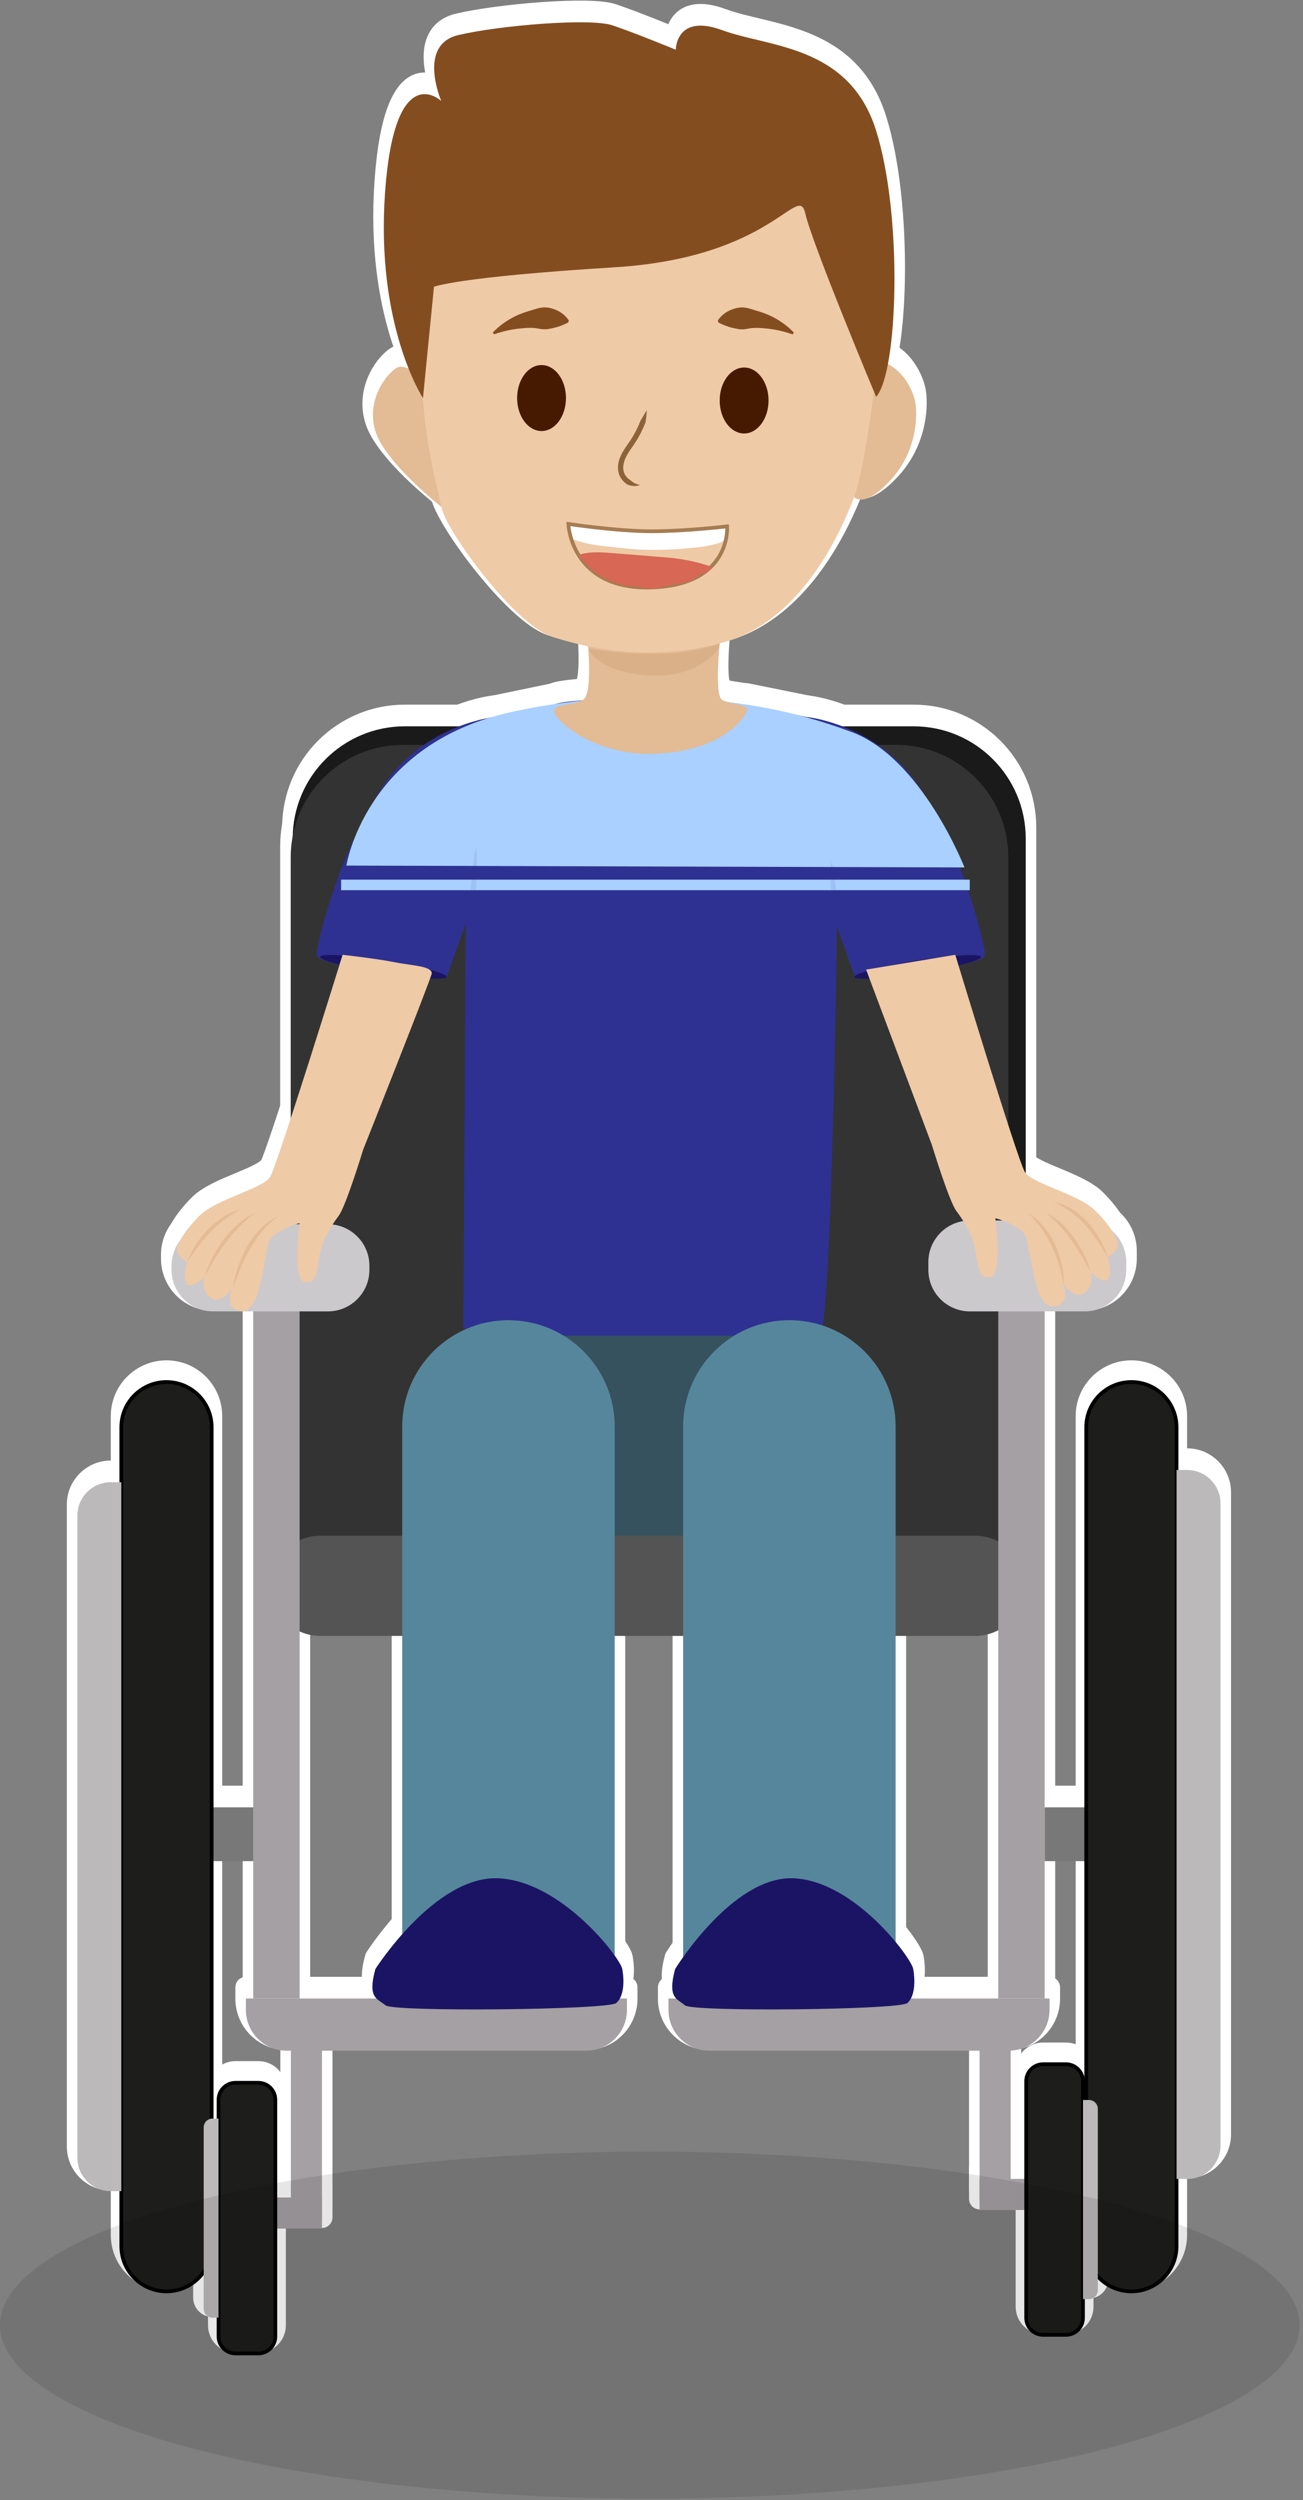 <svg width="351" height="673" viewBox="0 0 351 673" fill="none" xmlns="http://www.w3.org/2000/svg">
<rect x="0" y="0" width="351" height="673" fill="#808080" stroke="none"/>
<path d="M246.08 429.804H109.07C92.37 429.804 78.84 416.264 78.84 399.574V222.734C78.84 206.034 92.38 192.504 109.07 192.504H246.08C262.78 192.504 276.31 206.044 276.31 222.734V399.564C276.31 416.264 262.77 429.804 246.08 429.804Z" fill="white" stroke="white" stroke-width="5.669" stroke-miterlimit="10" stroke-linecap="round" stroke-linejoin="round"/>
<path d="M241.39 434.804H108.54C91.84 434.804 78.31 421.264 78.31 404.574V227.734C78.31 211.034 91.85 197.504 108.54 197.504H241.38C258.08 197.504 271.61 211.044 271.61 227.734V404.564C271.62 421.264 258.08 434.804 241.39 434.804Z" fill="white" stroke="white" stroke-width="5.669" stroke-miterlimit="10" stroke-linecap="round" stroke-linejoin="round"/>
<path d="M115.59 99.874C115.59 99.874 109.67 94.614 107.04 95.924C104.41 97.244 98.49 104.474 101.12 113.034C103.75 121.594 118.89 133.434 118.89 133.434L115.59 99.874Z" fill="white" stroke="white" stroke-width="5.669" stroke-miterlimit="10" stroke-linecap="round" stroke-linejoin="round"/>
<path d="M230.08 130.794C230.08 130.794 232.71 134.084 239.95 126.184C247.19 118.284 247.19 108.414 246.53 105.124C245.87 101.834 242.58 94.594 235.34 93.934C228.11 93.294 230.08 130.794 230.08 130.794Z" fill="white" stroke="white" stroke-width="5.669" stroke-miterlimit="10" stroke-linecap="round" stroke-linejoin="round"/>
<path d="M125.31 245.995L133.31 189.995L149.15 186.725C149.15 186.725 150.64 184.995 176.31 184.995C194.08 184.995 199.16 186.725 201.13 186.725L217.31 189.995L225.48 245.285C225.48 245.285 224.16 351.225 220.87 357.145C213.96 369.585 124.8 354.515 124.8 354.515L125.46 245.945" fill="white"/>
<path d="M125.31 245.995L133.31 189.995L149.15 186.725C149.15 186.725 150.64 184.995 176.31 184.995C194.08 184.995 199.16 186.725 201.13 186.725L217.31 189.995L225.48 245.285C225.48 245.285 224.16 351.225 220.87 357.145C213.96 369.585 124.8 354.515 124.8 354.515L125.46 245.945" stroke="white" stroke-width="5.669" stroke-miterlimit="10" stroke-linecap="round" stroke-linejoin="round"/>
<path d="M222.84 356.524H124.8V410.484H222.84V356.524Z" fill="white" stroke="white" stroke-width="5.669" stroke-miterlimit="10" stroke-linecap="round" stroke-linejoin="round"/>
<path d="M262.65 437.355H86.31C78.86 437.355 72.82 431.315 72.82 423.865C72.82 416.415 78.86 410.375 86.31 410.375H262.66C270.11 410.375 276.15 416.415 276.15 423.865C276.14 431.315 270.1 437.355 262.65 437.355Z" fill="white" stroke="white" stroke-width="5.669" stroke-miterlimit="10" stroke-linecap="round" stroke-linejoin="round"/>
<path d="M80.71 349.915H68.21V534.955H80.71V349.915Z" fill="white" stroke="white" stroke-width="5.669" stroke-miterlimit="10" stroke-linecap="round" stroke-linejoin="round"/>
<path d="M281.41 349.915H268.91V534.955H281.41V349.915Z" fill="white" stroke="white" stroke-width="5.669" stroke-miterlimit="10" stroke-linecap="round" stroke-linejoin="round"/>
<path d="M88.32 349.995H57.39C51.21 349.995 46.2 344.985 46.2 338.805V337.725C46.2 331.545 51.21 326.535 57.39 326.535H88.32C94.5 326.535 99.51 331.545 99.51 337.725V338.805C99.51 344.995 94.5 349.995 88.32 349.995Z" fill="white" stroke="white" stroke-width="5.669" stroke-miterlimit="10" stroke-linecap="round" stroke-linejoin="round"/>
<path d="M292.2 349.995H261.27C255.09 349.995 250.08 344.985 250.08 338.805V336.725C250.08 330.545 255.09 325.535 261.27 325.535H292.2C298.38 325.535 303.39 330.545 303.39 336.725V338.805C303.39 344.995 298.38 349.995 292.2 349.995Z" fill="white" stroke="white" stroke-width="5.669" stroke-miterlimit="10" stroke-linecap="round" stroke-linejoin="round"/>
<path d="M157.89 548.995H77.24C71.16 548.995 66.24 544.075 66.24 537.995V534.945H168.89V537.995C168.89 544.075 163.96 548.995 157.89 548.995Z" fill="white" stroke="white" stroke-width="5.669" stroke-miterlimit="10" stroke-linecap="round" stroke-linejoin="round"/>
<path d="M271.72 548.995H191.07C184.99 548.995 180.07 544.075 180.07 537.995V534.945H282.72V537.995C282.72 544.075 277.8 548.995 271.72 548.995Z" fill="white" stroke="white" stroke-width="5.669" stroke-miterlimit="10" stroke-linecap="round" stroke-linejoin="round"/>
<path d="M68.22 483.495H57.03V497.975H68.22V483.495Z" fill="white" stroke="white" stroke-width="5.669" stroke-miterlimit="10" stroke-linecap="round" stroke-linejoin="round"/>
<path d="M292.6 483.495H281.41V497.975H292.6V483.495Z" fill="white" stroke="white" stroke-width="5.669" stroke-miterlimit="10" stroke-linecap="round" stroke-linejoin="round"/>
<path d="M194.55 163.694C194.55 163.694 191.92 184.094 194.55 185.404C197.18 186.724 201.49 186.604 201.31 187.994C201.1 189.604 195.31 198.994 176.78 199.884C159.29 200.724 148.14 189.724 149.31 187.994C150.47 186.264 154.52 186.924 157.04 185.404C160.33 183.434 157.7 163.694 157.7 163.694H194.55Z" fill="white" stroke="white" stroke-width="5.669" stroke-miterlimit="10" stroke-linecap="round" stroke-linejoin="round"/>
<path d="M237.98 80.784C237.98 80.784 234.03 120.264 230.08 130.794C226.13 141.324 215.6 163.694 195.86 169.614C176.12 175.534 158.35 171.584 148.48 168.294C138.61 165.004 120.19 140.004 118.87 133.424C117.55 126.844 111.63 107.104 114.26 82.754C116.89 58.404 132.03 39.324 132.03 39.324L194.54 30.774L230.73 51.174L237.98 80.784Z" fill="white" stroke="white" stroke-width="5.669" stroke-miterlimit="10" stroke-linecap="round" stroke-linejoin="round"/>
<path d="M132.91 86.764C138.79 82.894 146.35 81.684 153.14 83.524L132.91 86.764Z" fill="white"/>
<path d="M132.75 86.524C133.99 85.174 135.48 84.024 137.09 83.044L138.33 82.354L139.62 81.734L140.96 81.214L142.33 80.764C142.79 80.634 143.26 80.494 143.73 80.334L145.16 79.924C145.64 79.834 146.13 79.744 146.62 79.734C147.11 79.734 147.6 79.794 148.09 79.884C150.01 80.344 151.91 81.274 153.23 83.254C153.35 83.424 153.3 83.664 153.13 83.774C153.12 83.784 153.11 83.794 153.09 83.794H153.08C151 84.854 149.4 85.254 147.82 85.534C147.03 85.674 146.27 85.664 145.48 85.514L144.28 85.314C143.88 85.264 143.47 85.244 143.06 85.234L141.84 85.264L140.61 85.364L139.37 85.484L138.12 85.674C136.45 85.944 134.78 86.404 133.08 86.984C132.93 87.034 132.76 86.954 132.71 86.804C132.65 86.714 132.68 86.604 132.75 86.524Z" fill="white"/>
<path d="M213.67 86.765C207.79 82.895 200.23 81.685 193.44 83.525L213.67 86.765Z" fill="white"/>
<path d="M213.52 87.005C211.82 86.425 210.16 85.965 208.48 85.695L207.23 85.505L205.99 85.385L204.76 85.285L203.54 85.255C203.13 85.275 202.73 85.295 202.32 85.335L201.12 85.535C200.33 85.685 199.57 85.695 198.78 85.555C197.19 85.265 195.59 84.875 193.52 83.815H193.51C193.32 83.725 193.25 83.495 193.35 83.305C193.36 83.295 193.36 83.275 193.37 83.265C194.69 81.285 196.58 80.355 198.51 79.895C198.99 79.805 199.49 79.745 199.98 79.745C200.47 79.755 200.96 79.845 201.44 79.935L202.87 80.345C203.34 80.505 203.8 80.645 204.27 80.775L205.64 81.225L206.98 81.745L208.27 82.365L209.51 83.055C211.12 84.045 212.6 85.185 213.85 86.535C213.96 86.655 213.95 86.835 213.83 86.945C213.73 87.015 213.61 87.035 213.52 87.005Z" fill="white"/>
<path d="M145.88 113.025C149.514 113.025 152.46 109.049 152.46 104.145C152.46 99.24 149.514 95.265 145.88 95.265C142.246 95.265 139.3 99.24 139.3 104.145C139.3 109.049 142.246 113.025 145.88 113.025Z" fill="white" stroke="white" stroke-width="5.669" stroke-miterlimit="10" stroke-linecap="round" stroke-linejoin="round"/>
<path d="M200.45 113.685C204.084 113.685 207.03 109.709 207.03 104.805C207.03 99.9 204.084 95.925 200.45 95.925C196.816 95.925 193.87 99.9 193.87 104.805C193.87 109.709 196.816 113.685 200.45 113.685Z" fill="white" stroke="white" stroke-width="5.669" stroke-miterlimit="10" stroke-linecap="round" stroke-linejoin="round"/>
<path d="M172.43 127.535C170.16 127.835 167.8 126.195 167.3 123.965C166.96 122.485 167.38 120.925 168.06 119.565C168.74 118.205 169.69 117.015 170.53 115.745C172.2 113.205 173.4 110.365 174.21 107.435" fill="white"/>
<path d="M172.43 127.535C171.53 128.865 169.75 129.435 167.94 129.285C166.59 128.385 165.42 127.145 164.81 125.485C164.18 123.805 164.28 122.145 164.61 120.735C164.95 119.325 165.58 118.095 166.21 117.075C166.85 116.045 167.49 115.185 168.02 114.395C168.54 113.625 169 112.815 169.43 111.985C169.85 111.145 170.24 110.285 170.58 109.395C171.73 108.815 172.83 108.135 174.21 107.435C175.02 108.745 175.48 110.055 175.88 111.425C175.47 112.485 175.01 113.535 174.49 114.555C173.97 115.575 173.38 116.585 172.74 117.545C172.11 118.485 171.51 119.305 171.05 120.055C170.59 120.805 170.28 121.465 170.13 122.095C169.98 122.705 170.01 123.235 170.13 123.515C170.24 123.825 170.53 124.235 170.95 124.425C170.9 125.355 171.25 126.475 172.43 127.535Z" fill="white"/>
<path d="M44.85 613.784C38.13 613.784 32.68 608.334 32.68 601.614V381.174C32.68 374.454 38.13 369.004 44.85 369.004C51.57 369.004 57.02 374.454 57.02 381.174V601.604C57.03 608.334 51.58 613.784 44.85 613.784Z" fill="white" stroke="white" stroke-width="5.669" stroke-miterlimit="10" stroke-linecap="round" stroke-linejoin="round"/>
<path d="M32.68 586.805H29.84C24.87 586.805 20.84 582.775 20.84 577.805V404.975C20.84 400.005 24.87 395.975 29.84 395.975H32.68V586.805Z" fill="white" stroke="white" stroke-width="5.669" stroke-miterlimit="10" stroke-linecap="round" stroke-linejoin="round"/>
<path d="M304.77 613.784C298.05 613.784 292.6 608.334 292.6 601.614V381.174C292.6 374.454 298.05 369.004 304.77 369.004C311.49 369.004 316.94 374.454 316.94 381.174V601.604C316.94 608.334 311.49 613.784 304.77 613.784Z" fill="white" stroke="white" stroke-width="5.669" stroke-miterlimit="10" stroke-linecap="round" stroke-linejoin="round"/>
<path d="M316.94 583.515H319.78C324.75 583.515 328.78 579.485 328.78 574.515V401.685C328.78 396.715 324.75 392.685 319.78 392.685H316.94V583.515Z" fill="white" stroke="white" stroke-width="5.669" stroke-miterlimit="10" stroke-linecap="round" stroke-linejoin="round"/>
<path d="M236.01 103.815C236.01 103.815 218.9 63.015 216.93 54.465C214.96 45.915 208.38 66.305 165.6 68.945C122.82 71.585 116.9 74.205 116.9 74.205L113.94 104.145C113.94 104.145 101.11 84.735 103.74 48.545C106.37 12.355 118.87 24.195 118.87 24.195C118.87 24.195 112.3 9.065 123.48 6.435C134.66 3.805 159.01 1.825 164.93 3.805C170.85 5.775 182.04 10.385 182.04 10.385C182.04 10.385 182.04 0.515 194.54 5.125C207.04 9.735 228.76 9.075 235.99 32.105C243.24 55.125 241.93 97.235 236.01 103.815Z" fill="white" stroke="white" stroke-width="5.669" stroke-miterlimit="10" stroke-linecap="round" stroke-linejoin="round"/>
<path opacity="0.1" d="M158.47 171.574C158.47 171.574 180.07 175.544 193.44 170.304C195.78 169.384 189.94 179.494 175.47 178.834C160.99 178.174 158.47 171.574 158.47 171.574Z" fill="white" stroke="white" stroke-width="5.669" stroke-miterlimit="10" stroke-linecap="round" stroke-linejoin="round"/>
<path d="M154.41 142.234C158.69 143.624 161.08 143.834 165.27 144.284C167.17 144.484 170.6 144.874 172.51 144.944C177.76 145.114 182.25 144.954 188.3 144.284C189.85 144.114 192.78 143.554 194.22 142.964C195.66 142.384 195.91 140.544 196.19 139.014C195.18 138.504 193.69 139.114 192.56 139.244C191.65 139.354 190.5 138.804 189.61 139.014C188.27 139.314 187.03 139.654 185.66 139.674C174.89 139.844 164.18 140.464 153.62 138.354C153.42 139.024 153.98 140.524 154.08 141.654" fill="white"/>
<path d="M152.15 150.435C156.61 151.865 161.21 152.355 165.85 152.855C169.79 153.285 173.69 153.565 177.66 153.505C182.53 153.435 187.49 153.075 192.29 152.235C194.61 151.825 197 151.245 199.03 150.025C202.18 148.125 203.76 144.775 204.4 141.295C204.8 139.105 204.81 136.705 203.54 134.745C202.27 132.785 200.63 131.675 198.46 130.835C195.76 129.795 193.02 130.655 190.31 131.065C191.06 130.965 191.82 130.865 192.57 130.765C192.33 130.785 192.09 130.785 191.85 130.745C192.6 130.845 193.36 130.945 194.11 131.045C192.62 130.805 191.12 130.435 189.61 130.525C187.94 130.625 186.38 131.105 184.74 131.375C185.49 131.275 186.25 131.175 187 131.075C184.64 131.375 182.18 131.255 179.8 131.305C177.36 131.355 174.92 131.405 172.49 131.405C167.63 131.405 162.78 131.215 157.96 130.585C158.71 130.685 159.47 130.785 160.22 130.885C158.77 130.685 157.33 130.445 155.89 130.165C153.72 129.745 151.28 129.775 149.34 131.025C147.58 132.155 145.81 133.965 145.43 136.105C145.06 138.205 145.07 139.455 145.45 141.585C145.57 142.255 145.73 142.905 145.85 143.575C145.75 142.825 145.65 142.065 145.55 141.315C145.56 141.435 145.58 141.545 145.59 141.665C145.87 143.995 146.35 145.955 148.08 147.675C149.55 149.145 151.97 150.265 154.09 150.165C156.29 150.065 158.57 149.345 160.1 147.675C161.52 146.125 162.85 143.845 162.59 141.665C162.4 140.045 162.08 138.495 161.82 136.895C161.92 137.645 162.02 138.405 162.12 139.155C162.09 138.965 162.08 138.775 162.09 138.585C161.99 139.335 161.89 140.095 161.79 140.845C161.8 140.775 161.82 140.695 161.83 140.625C158.34 142.605 154.86 144.585 151.37 146.565C158.09 147.885 164.92 148.385 171.76 148.405C174.85 148.415 177.94 148.345 181.02 148.285C184.71 148.205 188.25 148.065 191.87 147.235C191.12 147.335 190.36 147.435 189.61 147.535C190 147.485 190.31 147.505 190.7 147.545C189.95 147.445 189.19 147.345 188.44 147.245C190.21 147.555 191.9 147.855 193.7 147.615C194.83 147.465 195.94 147.205 197.07 147.055C196.32 147.155 195.56 147.255 194.81 147.355C195.05 147.325 195.3 147.325 195.54 147.345C194.79 147.245 194.03 147.145 193.28 147.045C193.51 147.065 193.73 147.125 193.94 147.235C191.96 143.745 189.98 140.265 188 136.775C187.85 137.615 187.7 138.445 187.39 139.245C187.68 138.565 187.96 137.895 188.25 137.215C188.12 137.495 187.99 137.735 187.81 137.985C188.25 137.415 188.7 136.835 189.14 136.265C189.02 136.415 188.89 136.555 188.73 136.675C189.3 136.235 189.88 135.785 190.45 135.345C190.29 135.465 190.12 135.565 189.94 135.645C190.62 135.355 191.29 135.075 191.97 134.785C190.26 135.435 188.42 135.765 186.61 136.035C187.36 135.935 188.12 135.835 188.87 135.735C179.66 136.955 170.48 136.565 161.31 135.355C162.06 135.455 162.82 135.555 163.57 135.655C161.22 135.325 158.94 134.785 156.68 134.055C152.44 132.695 147.21 135.645 146.22 139.995C145.15 144.625 147.61 148.985 152.15 150.435Z" fill="white"/>
<path d="M153.1 138.035C153.1 138.035 166.26 140.005 175.47 140.005C184.68 140.005 195.87 138.685 195.87 138.685C195.87 138.685 197.19 154.475 175.47 155.135C153.75 155.805 153.1 138.035 153.1 138.035Z" fill="white" stroke="white" stroke-width="5.669" stroke-miterlimit="10" stroke-linecap="round" stroke-linejoin="round"/>
<path d="M156.46 146.184C159.24 145.434 162.18 145.654 165.05 145.884C170.08 146.284 175.12 146.684 180.15 147.104C183.67 147.394 188.28 148.314 191.58 149.554C191.5 150.744 190.06 151.084 188.95 151.524C187.77 151.994 186.89 153.184 185.66 153.494C184.47 153.794 183.59 154.004 182.37 154.154C180.03 154.444 178.13 155.184 175.79 155.474C174.88 155.584 171.45 154.844 170.53 154.814C168.51 154.754 166.5 154.214 164.61 153.494C163.64 153.124 162.95 152.544 161.98 152.174C161.41 151.954 160.51 151.214 160.01 150.854C159.5 150.494 159.1 150.014 158.69 149.534C157.88 148.574 156.87 147.864 156.06 146.904" fill="white"/>
<path d="M158.72 154.384C159.31 154.234 159.9 154.124 160.5 154.034C159.75 154.134 158.99 154.234 158.24 154.334C162.18 153.854 166.24 154.484 170.17 154.794C174.13 155.114 178.12 155.314 182.06 155.814C181.31 155.714 180.55 155.614 179.8 155.514C183.03 155.954 186.26 156.634 189.33 157.754C187.35 154.264 185.37 150.784 183.39 147.294C183.38 147.484 183.33 147.654 183.24 147.824C183.53 147.144 183.81 146.474 184.1 145.794C184.05 145.864 184 145.944 183.96 146.014C184.4 145.444 184.85 144.864 185.29 144.294C185.17 144.434 185.04 144.554 184.89 144.664C185.46 144.224 186.04 143.774 186.61 143.334C186.35 143.494 186.1 143.624 185.82 143.754C186.5 143.464 187.17 143.184 187.85 142.894C186.52 143.424 185.1 143.824 183.9 144.604C183.15 145.094 182.52 145.684 181.7 146.054C182.38 145.764 183.05 145.484 183.73 145.194C182.7 145.524 181.62 145.734 180.56 145.894C181.31 145.794 182.07 145.694 182.82 145.594C180.94 145.844 179.09 146.074 177.25 146.514C176.02 146.804 174.79 147.104 173.54 147.274C174.29 147.174 175.05 147.074 175.8 146.974C175.31 147.014 174.81 146.934 174.33 146.874C175.08 146.974 175.84 147.074 176.59 147.174C174.11 146.824 171.63 146.484 169.14 146.204C169.89 146.304 170.65 146.404 171.4 146.504C169.84 146.274 168.35 145.844 166.87 145.304C167.55 145.594 168.22 145.874 168.9 146.164C167.26 145.474 165.73 144.574 164.29 143.534C164.86 143.974 165.44 144.424 166.01 144.864C165.29 144.304 164.77 143.584 164.13 142.944C163.45 142.264 162.71 141.644 162.06 140.924C159.09 137.594 153.02 137.674 150.03 140.924C146.77 144.474 146.86 149.394 150.03 152.954C151.09 154.134 152.27 155.324 153.41 156.424C154.81 157.774 156.52 158.954 158.26 159.814C160.32 160.824 162.34 161.854 164.56 162.454C166.67 163.024 168.86 163.134 171.02 163.384C170.27 163.284 169.51 163.184 168.76 163.084C170.98 163.384 173.23 163.974 175.47 164.014C178.55 164.064 181.59 162.804 184.62 162.384C183.87 162.484 183.11 162.584 182.36 162.684C184.74 162.364 187.03 162.124 189.25 161.184C190.13 160.814 190.85 160.494 191.6 159.934C192.13 159.544 192.62 159.164 193.23 158.894C192.55 159.184 191.88 159.464 191.2 159.754C192.55 159.234 193.94 158.784 195.18 158.034C197.35 156.724 199.34 154.384 199.78 151.834C200.16 149.624 200.2 147.264 198.92 145.284C197.66 143.334 196.02 142.174 193.84 141.374C187.82 139.174 181.37 138.714 175.03 138.204C171.78 137.944 168.53 137.684 165.29 137.424C161.54 137.124 157.88 137.084 154.19 138.004C149.87 139.084 146.86 144.164 148.25 148.464C149.71 152.914 154.1 155.544 158.72 154.384Z" fill="white"/>
<path d="M165.6 528.845H108.35V380.985C108.35 365.175 121.17 352.365 136.97 352.365C152.78 352.365 165.59 365.185 165.59 380.985V528.845H165.6Z" fill="white" stroke="white" stroke-width="5.669" stroke-miterlimit="10" stroke-linecap="round" stroke-linejoin="round"/>
<path d="M241.27 528.845H184.02V380.985C184.02 365.175 196.84 352.365 212.64 352.365C228.45 352.365 241.26 365.185 241.26 380.985V528.845H241.27Z" fill="white" stroke="white" stroke-width="5.669" stroke-miterlimit="10" stroke-linecap="round" stroke-linejoin="round"/>
<path d="M101.12 527.015C101.12 527.015 117.06 501.975 134.1 502.585C151.14 503.195 167.08 523.955 167.63 527.015C168.18 530.065 168.18 534.345 165.98 536.175C163.78 538.005 106.06 538.615 103.86 536.785C101.67 534.955 98.92 534.955 101.12 527.015Z" fill="white" stroke="white" stroke-width="5.669" stroke-miterlimit="10" stroke-linecap="round" stroke-linejoin="round"/>
<path d="M181.86 527.015C181.86 527.015 197.24 501.975 213.67 502.585C230.11 503.195 245.48 523.955 246.01 527.015C246.54 530.065 246.54 534.345 244.42 536.175C242.3 538.005 186.63 538.615 184.51 536.785C182.39 534.955 179.74 534.955 181.86 527.015Z" fill="white" stroke="white" stroke-width="5.669" stroke-miterlimit="10" stroke-linecap="round" stroke-linejoin="round"/>
<path d="M125.31 245.995L133.31 189.995C133.31 189.995 115.85 191.605 104.31 206.995C101.31 210.995 99.47 214.955 96.31 220.995C90.21 232.635 85.31 250.995 85.31 253.995C85.31 257.715 120.31 259.995 120.31 259.995L125.31 245.995Z" fill="white" stroke="white" stroke-width="5.669" stroke-miterlimit="10" stroke-linecap="round" stroke-linejoin="round"/>
<path d="M225.31 245.995L217.31 189.995C217.31 189.995 234.77 191.605 246.31 206.995C249.31 210.995 251.15 214.955 254.31 220.995C260.41 232.635 265.31 250.995 265.31 253.995C265.31 257.715 230.31 259.995 230.31 259.995L225.31 245.995Z" fill="white" stroke="white" stroke-width="5.669" stroke-miterlimit="10" stroke-linecap="round" stroke-linejoin="round"/>
<path d="M120.31 259.951C120.458 259.013 112.946 257.044 103.531 255.553C94.116 254.062 86.363 253.614 86.214 254.552C86.066 255.49 93.578 257.46 102.993 258.95C112.408 260.441 120.161 260.889 120.31 259.951Z" fill="white" stroke="white" stroke-width="5.669" stroke-miterlimit="10" stroke-linecap="round" stroke-linejoin="round"/>
<path d="M247.523 258.965C256.938 257.474 264.45 255.505 264.301 254.567C264.153 253.628 256.4 254.076 246.985 255.567C237.569 257.058 230.057 259.027 230.206 259.965C230.354 260.904 238.107 260.456 247.523 258.965Z" fill="white" stroke="white" stroke-width="5.669" stroke-miterlimit="10" stroke-linecap="round" stroke-linejoin="round"/>
<path d="M116.31 258.994C116.31 259.994 97.82 306.484 97.82 306.484C97.82 306.484 93.21 321.614 91.24 324.254C89.27 326.884 88.25 328.864 88.25 328.864C88.25 328.864 86.63 331.494 85.97 335.444C85.31 339.394 85.31 342.684 82.02 342.024C78.73 341.364 80.7 326.234 80.7 326.234C80.7 326.234 72.8 328.204 72.15 332.154C71.49 336.104 69.92 344.504 68.86 346.634C67.54 349.264 66.37 350.104 64.91 349.924C59.65 349.264 63.03 342.924 62.28 344.004C57.67 350.584 53.69 344.124 55.04 340.714C55.04 340.714 51.75 344.004 50.43 342.684C49.11 341.364 50.43 336.764 50.43 336.764C50.43 336.764 48.46 335.444 47.8 334.134C47.14 332.824 49.12 328.874 53.72 324.264C58.33 319.654 70.83 317.024 72.8 313.734C74.77 310.444 92.29 254.004 92.29 254.004C92.29 254.004 101.84 255.094 106.29 256.004C110.76 256.904 116.31 256.994 116.31 258.994Z" fill="white" stroke="white" stroke-width="5.669" stroke-miterlimit="10" stroke-linecap="round" stroke-linejoin="round"/>
<path d="M233.31 257.994L251.02 305.164C251.02 305.164 255.63 320.294 257.6 322.934C259.57 325.574 260.59 327.544 260.59 327.544C260.59 327.544 262.21 330.174 262.87 334.124C263.53 338.074 263.53 341.364 266.82 340.704C270.11 340.044 268.14 324.914 268.14 324.914C268.14 324.914 276.04 326.884 276.69 330.834C277.34 334.784 278.92 343.184 279.98 345.314C281.3 347.944 282.47 348.784 283.93 348.604C289.19 347.944 285.81 341.604 286.56 342.684C291.17 349.264 295.15 342.804 293.8 339.394C293.8 339.394 297.09 342.684 298.41 341.364C299.73 340.044 298.41 335.444 298.41 335.444C298.41 335.444 300.38 334.124 301.04 332.814C301.7 331.494 299.72 327.554 295.12 322.944C290.52 318.334 278.01 315.704 276.04 312.414C274.07 309.124 257.33 254.004 257.33 254.004L233.31 257.994Z" fill="white" stroke="white" stroke-width="5.669" stroke-miterlimit="10" stroke-linecap="round" stroke-linejoin="round"/>
<path d="M50.45 336.755C50.45 336.755 54.81 326.495 64.81 322.495L50.45 336.755Z" fill="white"/>
<path d="M50.45 336.754C50.11 334.684 50.53 332.764 51.22 331.014C51.93 329.264 52.99 327.674 54.31 326.324C55.61 324.954 57.23 323.854 59.01 323.134C60.78 322.384 62.79 322.104 64.81 322.504C63.68 324.294 62.57 325.514 61.54 326.804C60.49 328.034 59.44 329.164 58.36 330.284C57.27 331.394 56.12 332.474 54.86 333.554C53.58 334.634 52.23 335.694 50.45 336.754Z" fill="white"/>
<path d="M55.05 340.705C55.05 340.705 59.81 328.495 68.81 323.495L55.05 340.705Z" fill="white"/>
<path d="M55.05 340.705C54.68 338.515 55.02 336.495 55.6 334.585C56.21 332.685 57.14 330.905 58.34 329.305C59.54 327.705 61.06 326.305 62.8 325.215C64.56 324.155 66.61 323.425 68.81 323.505C67.78 325.475 66.81 326.965 65.85 328.465C64.9 329.955 63.91 331.345 62.87 332.725C61.83 334.115 60.71 335.455 59.47 336.795C58.2 338.125 56.84 339.435 55.05 340.705Z" fill="white"/>
<path d="M62.81 343.495C62.81 343.495 65.81 329.495 74.81 324.495L62.81 343.495Z" fill="white"/>
<path d="M62.81 343.494C62.11 341.344 62.16 339.224 62.47 337.194C62.82 335.164 63.51 333.194 64.55 331.384C65.59 329.574 66.99 327.924 68.7 326.614C70.45 325.354 72.56 324.434 74.81 324.494C73.74 326.494 72.87 328.054 72.01 329.614C71.18 331.194 70.36 332.694 69.47 334.214C68.6 335.744 67.67 337.274 66.62 338.814C65.55 340.364 64.39 341.904 62.81 343.494Z" fill="white"/>
<path d="M298.39 335.445C298.39 335.445 293.81 323.505 283.81 320.505L298.39 335.445Z" fill="white"/>
<path d="M298.39 335.445C296.63 334.245 295.28 333.055 294.02 331.865C292.77 330.665 291.64 329.495 290.57 328.295C289.49 327.105 288.44 325.945 287.38 324.685C286.31 323.415 285.16 322.205 283.81 320.495C285.86 319.935 288.01 320.215 289.89 320.995C291.76 321.795 293.45 322.995 294.77 324.475C296.1 325.945 297.12 327.655 297.79 329.485C298.42 331.335 298.79 333.315 298.39 335.445Z" fill="white"/>
<path d="M293.79 339.385C293.79 339.385 289.81 328.495 281.81 323.495L293.79 339.385Z" fill="white"/>
<path d="M293.79 339.385C292.09 338.245 290.85 337.075 289.7 335.875C288.57 334.665 287.58 333.445 286.68 332.185C285.78 330.915 284.94 329.645 284.16 328.245C283.37 326.835 282.59 325.425 281.82 323.495C283.86 323.425 285.73 324.105 287.32 325.095C288.89 326.105 290.25 327.395 291.29 328.885C292.34 330.365 293.13 332.005 293.61 333.755C294.05 335.515 294.27 337.385 293.79 339.385Z" fill="white"/>
<path d="M286.55 342.675C286.55 342.675 286.04 330.495 276.93 323.495L286.55 342.675Z" fill="white"/>
<path d="M286.55 342.675C285.25 340.935 284.32 339.375 283.46 337.825C282.62 336.275 281.85 334.795 281.14 333.305C280.44 331.805 279.75 330.335 279.06 328.775C278.41 327.155 277.61 325.615 276.93 323.505C279.07 323.745 281.03 324.675 282.57 326.025C284.14 327.355 285.41 329.025 286.26 330.865C287.13 332.695 287.64 334.675 287.75 336.685C287.83 338.675 287.59 340.745 286.55 342.675Z" fill="white"/>
<path d="M78.358 594.369H86.728V541.009H78.358V594.369Z" fill="white" stroke="white" stroke-width="5.669" stroke-miterlimit="10" stroke-linecap="round" stroke-linejoin="round"/>
<path d="M86.73 588.505H74.17V596.875H86.73V588.505Z" fill="white" stroke="white" stroke-width="5.669" stroke-miterlimit="10" stroke-linecap="round" stroke-linejoin="round"/>
<path d="M69.6 630.485H63.44C60.92 630.485 58.87 628.435 58.87 625.915V562.205C58.87 559.685 60.92 557.635 63.44 557.635H69.6C72.12 557.635 74.17 559.685 74.17 562.205V625.915C74.17 628.445 72.12 630.485 69.6 630.485Z" fill="white" stroke="white" stroke-width="5.669" stroke-miterlimit="10" stroke-linecap="round" stroke-linejoin="round"/>
<path d="M58.86 620.855H57.25C55.93 620.855 54.87 619.785 54.87 618.475V569.645C54.87 568.325 55.94 567.265 57.25 567.265H58.86V620.855Z" fill="white" stroke="white" stroke-width="5.669" stroke-miterlimit="10" stroke-linecap="round" stroke-linejoin="round"/>
<path d="M272.25 535.995H263.88V589.355H272.25V535.995Z" fill="white" stroke="white" stroke-width="5.669" stroke-miterlimit="10" stroke-linecap="round" stroke-linejoin="round"/>
<path d="M263.872 591.874L276.432 591.874L276.432 583.504L263.872 583.504L263.872 591.874Z" fill="white" stroke="white" stroke-width="5.669" stroke-miterlimit="10" stroke-linecap="round" stroke-linejoin="round"/>
<path d="M281 625.485H287.16C289.68 625.485 291.73 623.435 291.73 620.915V557.205C291.73 554.685 289.68 552.635 287.16 552.635H281C278.48 552.635 276.43 554.685 276.43 557.205V620.915C276.44 623.445 278.48 625.485 281 625.485Z" fill="white" stroke="white" stroke-width="5.669" stroke-miterlimit="10" stroke-linecap="round" stroke-linejoin="round"/>
<path d="M291.74 615.855H293.35C294.67 615.855 295.73 614.785 295.73 613.475V564.645C295.73 563.325 294.66 562.265 293.35 562.265H291.74V615.855Z" fill="white" stroke="white" stroke-width="5.669" stroke-miterlimit="10" stroke-linecap="round" stroke-linejoin="round"/>
<path d="M246.08 432.804H109.07C92.37 432.804 78.84 419.264 78.84 402.574V225.734C78.84 209.034 92.38 195.504 109.07 195.504H246.08C262.78 195.504 276.31 209.044 276.31 225.734V402.564C276.31 419.264 262.77 432.804 246.08 432.804Z" fill="#1A1A1A"/>
<path d="M241.39 437.804H108.54C91.84 437.804 78.31 424.264 78.31 407.574V230.734C78.31 214.034 91.85 200.504 108.54 200.504H241.38C258.08 200.504 271.61 214.044 271.61 230.734V407.564C271.62 424.264 258.08 437.804 241.39 437.804Z" fill="#333333"/>
<path d="M125.31 248.995L133.31 192.995L149.15 189.725C149.15 189.725 150.64 187.995 176.31 187.995C194.08 187.995 199.16 189.725 201.13 189.725L217.31 192.995L225.48 248.285C225.48 248.285 224.16 354.225 220.87 360.145C213.96 372.585 124.8 357.515 124.8 357.515L125.46 248.945" fill="#2E3192"/>
<path d="M222.84 359.524H124.8V413.484H222.84V359.524Z" fill="#36525E"/>
<path d="M262.65 440.355H86.31C78.86 440.355 72.82 434.315 72.82 426.865C72.82 419.415 78.86 413.375 86.31 413.375H262.66C270.11 413.375 276.15 419.415 276.15 426.865C276.14 434.315 270.1 440.355 262.65 440.355Z" fill="#545454"/>
<path d="M80.71 352.915H68.21V537.955H80.71V352.915Z" fill="#A5A0A3"/>
<path d="M281.41 352.915H268.91V537.955H281.41V352.915Z" fill="#A5A0A3"/>
<path d="M88.32 352.995H57.39C51.21 352.995 46.2 347.985 46.2 341.805V340.725C46.2 334.545 51.21 329.535 57.39 329.535H88.32C94.5 329.535 99.51 334.545 99.51 340.725V341.805C99.51 347.995 94.5 352.995 88.32 352.995Z" fill="#CCC9CD"/>
<path d="M292.2 352.995H261.27C255.09 352.995 250.08 347.985 250.08 341.805V339.725C250.08 333.545 255.09 328.535 261.27 328.535H292.2C298.38 328.535 303.39 333.545 303.39 339.725V341.805C303.39 347.995 298.38 352.995 292.2 352.995Z" fill="#CCC9CD"/>
<path d="M157.89 551.995H77.24C71.16 551.995 66.24 547.075 66.24 540.995V537.945H168.89V540.995C168.89 547.075 163.96 551.995 157.89 551.995Z" fill="#A5A0A3"/>
<path d="M271.72 551.995H191.07C184.99 551.995 180.07 547.075 180.07 540.995V537.945H282.72V540.995C282.72 547.075 277.8 551.995 271.72 551.995Z" fill="#A5A0A3"/>
<path d="M68.22 486.495H57.03V500.975H68.22V486.495Z" fill="#787878"/>
<path d="M292.6 486.495H281.41V500.975H292.6V486.495Z" fill="#787878"/>
<path d="M44.85 616.784C38.13 616.784 32.68 611.334 32.68 604.614V384.174C32.68 377.454 38.13 372.004 44.85 372.004C51.57 372.004 57.02 377.454 57.02 384.174V604.604C57.03 611.334 51.58 616.784 44.85 616.784Z" fill="#1D1D1B" stroke="black" stroke-miterlimit="10"/>
<path d="M32.68 589.805H29.84C24.87 589.805 20.84 585.775 20.84 580.805V407.975C20.84 403.005 24.87 398.975 29.84 398.975H32.68V589.805Z" fill="#BCB9BB"/>
<path d="M304.77 616.784C298.05 616.784 292.6 611.334 292.6 604.614V384.174C292.6 377.454 298.05 372.004 304.77 372.004C311.49 372.004 316.94 377.454 316.94 384.174V604.604C316.94 611.334 311.49 616.784 304.77 616.784Z" fill="#1D1D1B" stroke="black" stroke-miterlimit="10"/>
<path d="M316.94 586.515H319.78C324.75 586.515 328.78 582.485 328.78 577.515V404.685C328.78 399.715 324.75 395.685 319.78 395.685H316.94V586.515Z" fill="#BCB9BB"/>
<path d="M165.6 531.845H108.35V383.985C108.35 368.175 121.17 355.365 136.97 355.365C152.78 355.365 165.59 368.185 165.59 383.985V531.845H165.6Z" fill="#56869B"/>
<path d="M241.27 531.845H184.02V383.985C184.02 368.175 196.84 355.365 212.64 355.365C228.45 355.365 241.26 368.185 241.26 383.985V531.845H241.27Z" fill="#56869B"/>
<path d="M101.12 530.015C101.12 530.015 117.06 504.975 134.1 505.585C151.14 506.195 167.08 526.955 167.63 530.015C168.18 533.065 168.18 537.345 165.98 539.175C163.78 541.005 106.06 541.615 103.86 539.785C101.67 537.955 98.92 537.955 101.12 530.015Z" fill="#1B1464"/>
<path d="M181.86 530.015C181.86 530.015 197.24 504.975 213.67 505.585C230.11 506.195 245.48 526.955 246.01 530.015C246.54 533.065 246.54 537.345 244.42 539.175C242.3 541.005 186.63 541.615 184.51 539.785C182.39 537.955 179.74 537.955 181.86 530.015Z" fill="#1B1464"/>
<path d="M125.31 248.995L133.31 192.995C133.31 192.995 115.85 194.605 104.31 209.995C101.31 213.995 99.47 217.955 96.31 223.995C90.21 235.635 85.31 253.995 85.31 256.995C85.31 260.715 120.31 262.995 120.31 262.995L125.31 248.995Z" fill="#2E3192"/>
<path d="M225.31 248.995L217.31 192.995C217.31 192.995 234.77 194.605 246.31 209.995C249.31 213.995 251.15 217.955 254.31 223.995C260.41 235.635 265.31 253.995 265.31 256.995C265.31 260.715 230.31 262.995 230.31 262.995L225.31 248.995Z" fill="#2E3192"/>
<path d="M120.31 262.951C120.458 262.012 112.946 260.043 103.531 258.552C94.116 257.061 86.363 256.613 86.214 257.552C86.066 258.49 93.578 260.459 102.993 261.95C112.408 263.441 120.161 263.889 120.31 262.951Z" fill="#1B1464"/>
<path d="M247.522 261.965C256.938 260.474 264.45 258.505 264.301 257.567C264.153 256.628 256.4 257.076 246.984 258.567C237.569 260.058 230.057 262.027 230.206 262.965C230.354 263.904 238.107 263.456 247.522 261.965Z" fill="#1B1464"/>
<path d="M116.31 261.994C116.31 262.994 97.82 309.484 97.82 309.484C97.82 309.484 93.21 324.614 91.24 327.254C89.27 329.884 88.25 331.864 88.25 331.864C88.25 331.864 86.63 334.494 85.97 338.444C85.31 342.394 85.31 345.684 82.02 345.024C78.73 344.364 80.7 329.234 80.7 329.234C80.7 329.234 72.8 331.204 72.15 335.154C71.49 339.104 69.92 347.504 68.86 349.634C67.54 352.264 66.37 353.104 64.91 352.924C59.65 352.264 63.03 345.924 62.28 347.004C57.67 353.584 53.69 347.124 55.04 343.714C55.04 343.714 51.75 347.004 50.43 345.684C49.11 344.364 50.43 339.764 50.43 339.764C50.43 339.764 48.46 338.444 47.8 337.134C47.14 335.824 49.12 331.874 53.72 327.264C58.33 322.654 70.83 320.024 72.8 316.734C74.77 313.444 92.29 257.004 92.29 257.004C92.29 257.004 101.84 258.094 106.29 259.004C110.74 259.914 116.31 259.994 116.31 261.994Z" fill="#EFCAA6"/>
<path d="M233.31 260.994L251.02 308.164C251.02 308.164 255.63 323.294 257.6 325.934C259.57 328.574 260.59 330.544 260.59 330.544C260.59 330.544 262.21 333.174 262.87 337.124C263.53 341.074 263.53 344.364 266.82 343.704C270.11 343.044 268.14 327.914 268.14 327.914C268.14 327.914 276.04 329.884 276.69 333.834C277.34 337.784 278.92 346.184 279.98 348.314C281.3 350.944 282.47 351.784 283.93 351.604C289.19 350.944 285.81 344.604 286.56 345.684C291.17 352.264 295.15 345.804 293.8 342.394C293.8 342.394 297.09 345.684 298.41 344.364C299.73 343.044 298.41 338.444 298.41 338.444C298.41 338.444 300.38 337.124 301.04 335.814C301.7 334.494 299.72 330.554 295.12 325.944C290.52 321.334 278.01 318.704 276.04 315.414C274.07 312.124 257.33 257.004 257.33 257.004L233.31 260.994Z" fill="#EFCAA6"/>
<path d="M50.45 339.754C51.56 336.454 53.54 333.464 55.98 330.954C57.2 329.694 58.57 328.574 60.06 327.644C61.52 326.664 63.17 326.014 64.82 325.504C63.32 326.384 61.84 327.234 60.5 328.294C59.15 329.324 57.86 330.434 56.69 331.664C55.5 332.874 54.4 334.164 53.36 335.514C52.33 336.874 51.34 338.274 50.45 339.754Z" fill="#E3BB94"/>
<path d="M55.05 343.705C56.13 340.105 57.96 336.745 60.2 333.705C61.35 332.205 62.63 330.795 64.05 329.545C65.48 328.295 67.09 327.275 68.8 326.495C67.28 327.605 65.88 328.805 64.58 330.115C63.31 331.445 62.09 332.835 60.99 334.305C59.88 335.775 58.85 337.305 57.86 338.875C56.9 340.455 55.94 342.055 55.05 343.705Z" fill="#E3BB94"/>
<path d="M62.81 346.494C63.34 342.664 64.68 338.954 66.57 335.544C67.56 333.864 68.71 332.264 70.06 330.844C71.44 329.454 73.05 328.284 74.81 327.484C73.24 328.624 71.88 329.944 70.64 331.364C69.45 332.834 68.39 334.394 67.44 336.034C66.49 337.674 65.67 339.394 64.9 341.134C64.16 342.904 63.44 344.674 62.81 346.494Z" fill="#E3BB94"/>
<path d="M298.39 338.445C297.53 336.865 296.57 335.355 295.57 333.885C294.56 332.425 293.48 331.025 292.29 329.725C291.12 328.405 289.8 327.245 288.41 326.165C287 325.105 285.45 324.255 283.81 323.495C285.57 323.885 287.31 324.525 288.85 325.515C290.39 326.495 291.81 327.695 293.03 329.045C295.46 331.775 297.36 334.975 298.39 338.445Z" fill="#E3BB94"/>
<path d="M293.79 342.384C293 340.884 292.16 339.434 291.31 337.994C290.44 336.564 289.54 335.164 288.57 333.814C287.62 332.454 286.55 331.184 285.45 329.934C284.33 328.704 283.11 327.574 281.81 326.484C283.32 327.244 284.75 328.214 286 329.384C287.25 330.554 288.38 331.844 289.38 333.234C291.34 336.034 292.92 339.104 293.79 342.384Z" fill="#E3BB94"/>
<path d="M286.55 345.674C286.23 343.854 285.76 342.084 285.23 340.344C284.68 338.614 284.03 336.914 283.25 335.294C282.5 333.654 281.55 332.104 280.51 330.634L279.7 329.544L278.81 328.514C278.26 327.774 277.54 327.214 276.92 326.504C278.45 327.524 279.95 328.684 281.12 330.154C282.33 331.584 283.36 333.174 284.15 334.864C285.74 338.244 286.65 341.974 286.55 345.674Z" fill="#E3BB94"/>
<path d="M78.358 597.369H86.728V544.009H78.358V597.369Z" fill="#A5A0A3"/>
<path d="M86.73 591.505H74.17V599.875H86.73V591.505Z" fill="#A5A0A3"/>
<path d="M69.6 633.485H63.44C60.92 633.485 58.87 631.435 58.87 628.915V565.205C58.87 562.685 60.92 560.635 63.44 560.635H69.6C72.12 560.635 74.17 562.685 74.17 565.205V628.915C74.17 631.445 72.12 633.485 69.6 633.485Z" fill="#1D1D1B" stroke="black" stroke-miterlimit="10"/>
<path d="M58.86 623.855H57.25C55.93 623.855 54.87 622.785 54.87 621.475V572.645C54.87 571.325 55.94 570.265 57.25 570.265H58.86V623.855Z" fill="#BCB9BB"/>
<path d="M272.25 538.995H263.88V592.355H272.25V538.995Z" fill="#A5A0A3"/>
<path d="M263.872 594.874L276.432 594.874L276.432 586.504L263.872 586.504L263.872 594.874Z" fill="#A5A0A3"/>
<path d="M281 628.485H287.16C289.68 628.485 291.73 626.435 291.73 623.915V560.205C291.73 557.685 289.68 555.635 287.16 555.635H281C278.48 555.635 276.43 557.685 276.43 560.205V623.915C276.44 626.445 278.48 628.485 281 628.485Z" fill="#1D1D1B" stroke="black" stroke-miterlimit="10"/>
<path d="M291.74 618.855H293.35C294.67 618.855 295.73 617.785 295.73 616.475V567.645C295.73 566.325 294.66 565.265 293.35 565.265H291.74V618.855Z" fill="#BCB9BB"/>
<path d="M93.31 232.995L259.81 233.495C259.81 233.495 248.31 203.995 229.31 196.995C212.39 190.765 199.8 189.065 185.31 187.995C166.72 186.615 148.11 189.195 136.31 191.995C98.31 200.995 93.31 232.995 93.31 232.995Z" fill="#A9D0FF"/>
<path d="M93.31 238.195H259.81" stroke="#A9D0FF" stroke-width="2.835" stroke-miterlimit="10" stroke-linecap="square" stroke-linejoin="bevel"/>
<g opacity="0.3">
<path opacity="0.3" d="M126.79 250.435C126.62 248.545 126.59 246.665 126.61 244.785C126.62 242.905 126.71 241.035 126.82 239.155C126.95 237.285 127.11 235.415 127.34 233.545C127.57 231.675 127.84 229.815 128.26 227.965C128.43 229.855 128.46 231.735 128.45 233.615C128.44 235.495 128.35 237.365 128.24 239.245C128.1 241.115 127.95 242.985 127.72 244.855C127.48 246.725 127.21 248.585 126.79 250.435Z" fill="#293084"/>
</g>
<g opacity="0.3">
<path opacity="0.3" d="M226.29 250.395C225.69 248.915 225.25 247.395 224.89 245.855C224.52 244.315 224.27 242.755 224.06 241.195C223.88 239.625 223.75 238.055 223.73 236.475C223.7 234.895 223.76 233.315 223.99 231.735C224.35 233.295 224.6 234.845 224.83 236.385C225.07 237.935 225.26 239.485 225.46 241.025C225.64 242.575 225.83 244.125 225.97 245.685C226.13 247.235 226.26 248.795 226.29 250.395Z" fill="#293084"/>
</g>
<path d="M115.59 102.874C115.59 102.874 109.67 97.614 107.04 98.924C104.41 100.244 98.49 107.474 101.12 116.034C103.75 124.594 118.89 136.434 118.89 136.434L115.59 102.874Z" fill="#E3BB94"/>
<path d="M230.08 133.794C230.08 133.794 232.71 137.084 239.95 129.184C247.19 121.284 247.19 111.414 246.53 108.124C245.87 104.834 242.58 97.594 235.34 96.934C228.11 96.294 230.08 133.794 230.08 133.794Z" fill="#E3BB94"/>
<path d="M194.55 166.694C194.55 166.694 191.92 187.094 194.55 188.404C197.18 189.724 201.49 189.604 201.31 190.994C201.1 192.604 195.31 201.994 176.78 202.884C159.29 203.724 148.14 192.724 149.31 190.994C150.47 189.264 154.52 189.924 157.04 188.404C160.33 186.434 157.7 166.694 157.7 166.694H194.55Z" fill="#E3BB94"/>
<path d="M237.98 83.784C237.98 83.784 234.03 123.264 230.08 133.794C226.13 144.324 215.6 166.694 195.86 172.614C176.12 178.534 158.35 174.584 148.48 171.294C138.61 168.004 120.19 143.004 118.87 136.424C117.55 129.844 111.63 110.104 114.26 85.754C116.89 61.404 132.03 42.324 132.03 42.324L194.54 33.774L230.73 54.174L237.98 83.784Z" fill="#EFCAA6"/>
<path d="M132.75 89.524C133.99 88.174 135.48 87.024 137.09 86.044L138.33 85.354L139.62 84.734L140.96 84.214L142.33 83.764C142.79 83.634 143.26 83.494 143.73 83.334L145.16 82.924C145.64 82.834 146.13 82.744 146.62 82.734C147.11 82.734 147.6 82.794 148.09 82.884C150.01 83.344 151.91 84.274 153.23 86.254L153.08 86.804C151 87.864 149.4 88.264 147.82 88.544C147.03 88.684 146.27 88.674 145.48 88.524L144.28 88.324C143.88 88.274 143.47 88.254 143.06 88.244L141.84 88.274L140.61 88.374L139.37 88.494L138.12 88.684C136.45 88.954 134.78 89.414 133.08 89.994L132.75 89.524Z" fill="#844D20"/>
<path d="M213.52 90.005C211.82 89.425 210.16 88.965 208.48 88.695L207.23 88.505L205.99 88.385L204.76 88.285L203.54 88.255C203.13 88.275 202.73 88.295 202.32 88.335L201.12 88.535C200.33 88.685 199.57 88.695 198.78 88.555C197.19 88.265 195.59 87.875 193.52 86.815L193.37 86.265C194.69 84.285 196.58 83.355 198.51 82.895C198.99 82.805 199.49 82.745 199.98 82.745C200.47 82.755 200.96 82.845 201.44 82.935L202.87 83.345C203.34 83.505 203.8 83.645 204.27 83.775L205.64 84.225L206.98 84.745L208.27 85.365L209.51 86.055C211.12 87.045 212.6 88.185 213.85 89.535L213.52 90.005Z" fill="#844D20"/>
<path d="M145.88 116.025C149.514 116.025 152.46 112.049 152.46 107.145C152.46 102.24 149.514 98.265 145.88 98.265C142.246 98.265 139.3 102.24 139.3 107.145C139.3 112.049 142.246 116.025 145.88 116.025Z" fill="#461A00"/>
<path d="M200.45 116.685C204.084 116.685 207.03 112.709 207.03 107.805C207.03 102.901 204.084 98.925 200.45 98.925C196.816 98.925 193.87 102.901 193.87 107.805C193.87 112.709 196.816 116.685 200.45 116.685Z" fill="#461A00"/>
<path d="M172.43 130.535C171.43 130.965 170.18 130.905 169.06 130.455C168.05 129.825 167.22 128.895 166.79 127.745C166.35 126.585 166.4 125.355 166.67 124.245C166.94 123.135 167.45 122.115 168.02 121.195C168.59 120.275 169.22 119.425 169.79 118.575C170.35 117.735 170.86 116.855 171.33 115.945C171.79 115.035 172.21 114.105 172.57 113.155C173.14 112.275 173.65 111.365 174.21 110.435C174.2 111.515 174.08 112.585 173.89 113.665C173.51 114.665 173.07 115.635 172.59 116.595C172.1 117.545 171.56 118.475 170.97 119.365C170.38 120.255 169.76 121.085 169.23 121.935C168.7 122.785 168.27 123.665 168.05 124.585C167.83 125.495 167.81 126.445 168.12 127.255C168.42 128.065 169.04 128.795 169.81 129.245C170.47 129.885 171.36 130.365 172.43 130.535Z" fill="#8C6239"/>
<path d="M236.01 106.815C236.01 106.815 218.9 66.015 216.93 57.465C214.96 48.915 208.38 69.305 165.6 71.945C122.82 74.585 116.9 77.205 116.9 77.205L113.94 107.145C113.94 107.145 101.11 87.735 103.74 51.545C106.37 15.355 118.87 27.195 118.87 27.195C118.87 27.195 112.3 12.065 123.48 9.435C134.66 6.805 159.01 4.825 164.93 6.805C170.85 8.775 182.04 13.385 182.04 13.385C182.04 13.385 182.04 3.515 194.54 8.125C207.04 12.735 228.76 12.075 235.99 35.105C243.24 58.125 241.93 100.235 236.01 106.815Z" fill="#844D20"/>
<path opacity="0.1" d="M158.47 174.574C158.47 174.574 180.07 178.544 193.44 173.304C195.78 172.384 189.94 182.494 175.47 181.834C160.99 181.174 158.47 174.574 158.47 174.574Z" fill="#844D20"/>
<path d="M154.41 145.234C158.69 146.624 161.08 146.834 165.27 147.284C167.17 147.484 170.6 147.874 172.51 147.944C177.76 148.114 182.25 147.954 188.3 147.284C189.85 147.114 192.78 146.554 194.22 145.964C195.66 145.384 195.91 143.544 196.19 142.014C195.18 141.504 193.69 142.114 192.56 142.244C191.65 142.354 190.5 141.804 189.61 142.014C188.27 142.314 187.03 142.654 185.66 142.674C174.89 142.844 164.18 143.464 153.62 141.354C153.42 142.024 153.98 143.524 154.08 144.654" fill="white"/>
<path d="M153.1 141.035C153.1 141.035 166.26 143.005 175.47 143.005C184.68 143.005 195.87 141.685 195.87 141.685C195.87 141.685 197.19 157.475 175.47 158.135C153.75 158.805 153.1 141.035 153.1 141.035Z" stroke="#A67C52" stroke-miterlimit="10"/>
<path d="M156.46 149.185C159.24 148.435 162.18 148.655 165.05 148.885C170.08 149.285 175.12 149.685 180.15 150.105C183.67 150.395 188.28 151.315 191.58 152.555C191.5 153.745 190.06 154.085 188.95 154.525C187.77 154.995 186.89 156.185 185.66 156.495C184.47 156.795 183.59 157.005 182.37 157.155C180.03 157.445 178.13 158.185 175.79 158.475C174.88 158.585 171.45 157.845 170.53 157.815C168.51 157.755 166.5 157.215 164.61 156.495C163.64 156.125 162.95 155.545 161.98 155.175C161.41 154.955 160.51 154.215 160.01 153.855C159.5 153.495 159.1 153.015 158.69 152.535C157.88 151.575 156.87 150.865 156.06 149.905" fill="#D86755"/>
<ellipse cx="175.038" cy="625.874" rx="175.038" ry="46.71" fill="black" fill-opacity="0.1"/>
</svg>
